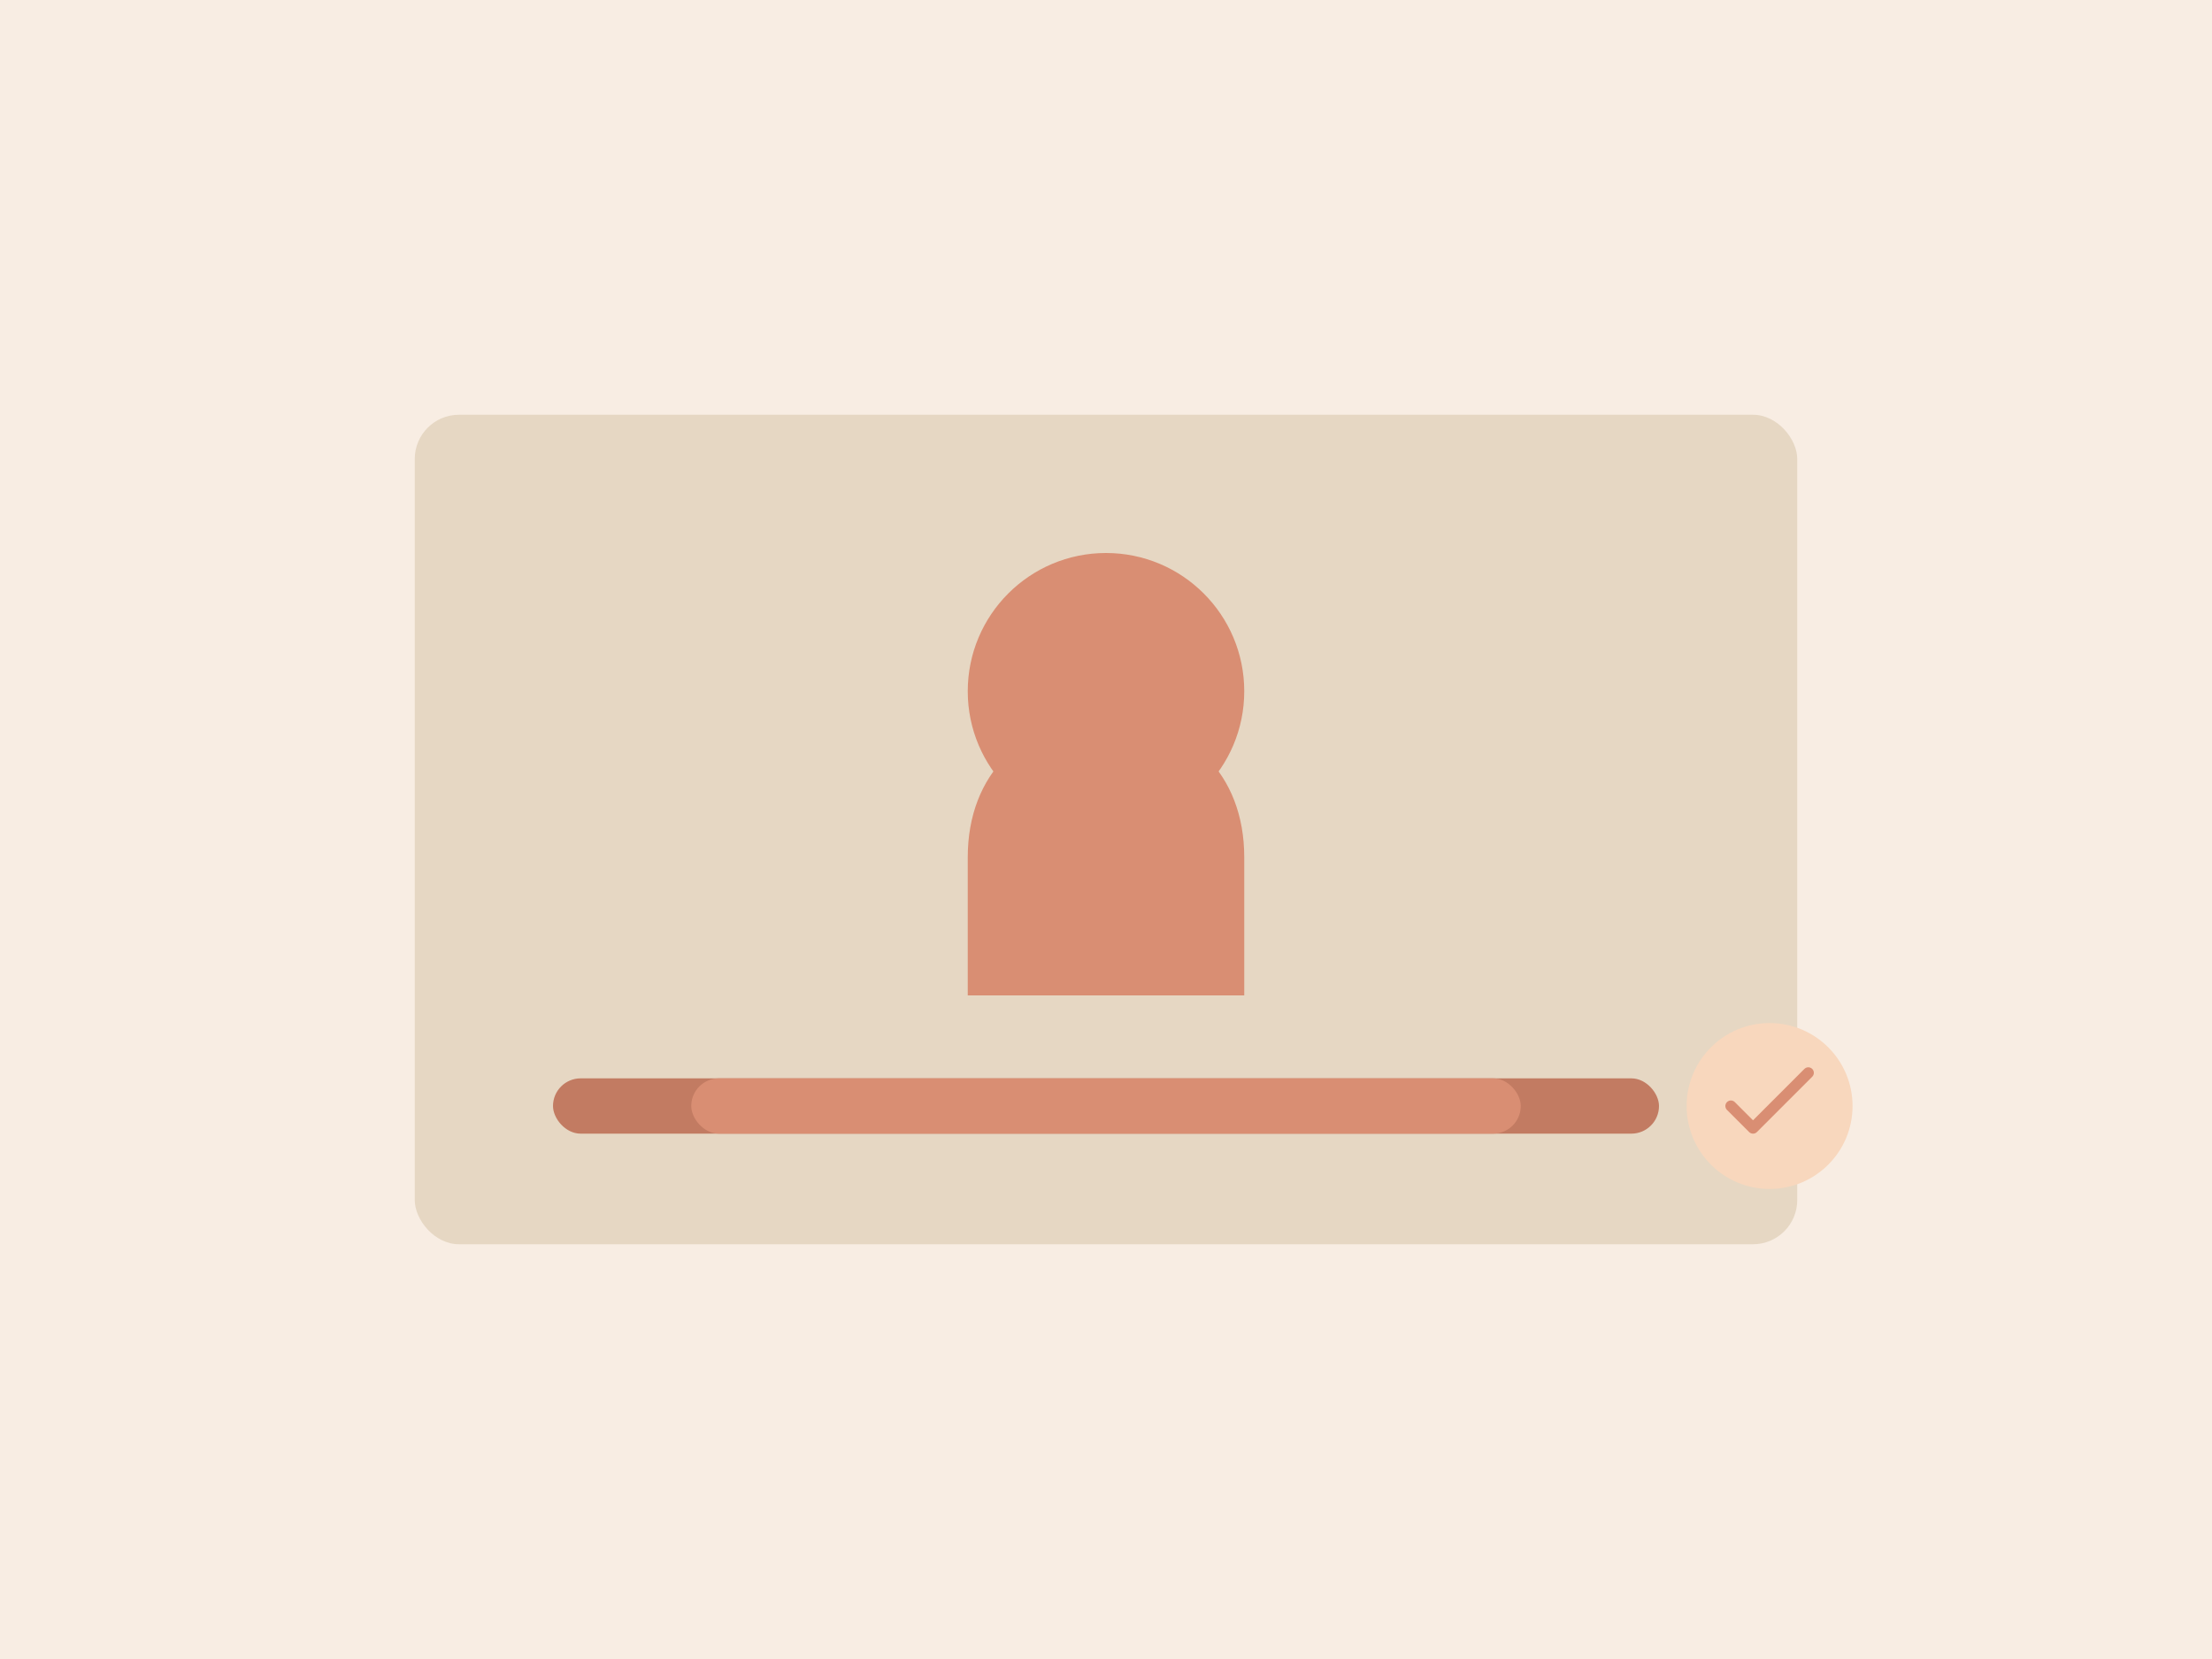 <svg width="400" height="300" viewBox="0 0 400 300" fill="none" xmlns="http://www.w3.org/2000/svg">
  <rect width="400" height="300" fill="#F8EDE3"/>
  <rect x="75" y="75" width="250" height="150" rx="8" fill="#E6D7C3"/>
  <circle cx="200" cy="125" r="25" fill="#D98E73"/>
  <path d="M175 155C175 140 185 130 200 130C215 130 225 140 225 155V180H175V155Z" fill="#D98E73"/>
  <rect x="100" y="195" width="200" height="10" rx="5" fill="#C27B62"/>
  <rect x="125" y="195" width="150" height="10" rx="5" fill="#D98E73"/>
  <circle cx="320" cy="200" r="15" fill="#F8D7BD"/>
  <path d="M313 200L317 204L327 194" stroke="#D98E73" stroke-width="2" stroke-linecap="round" stroke-linejoin="round"/>
</svg>